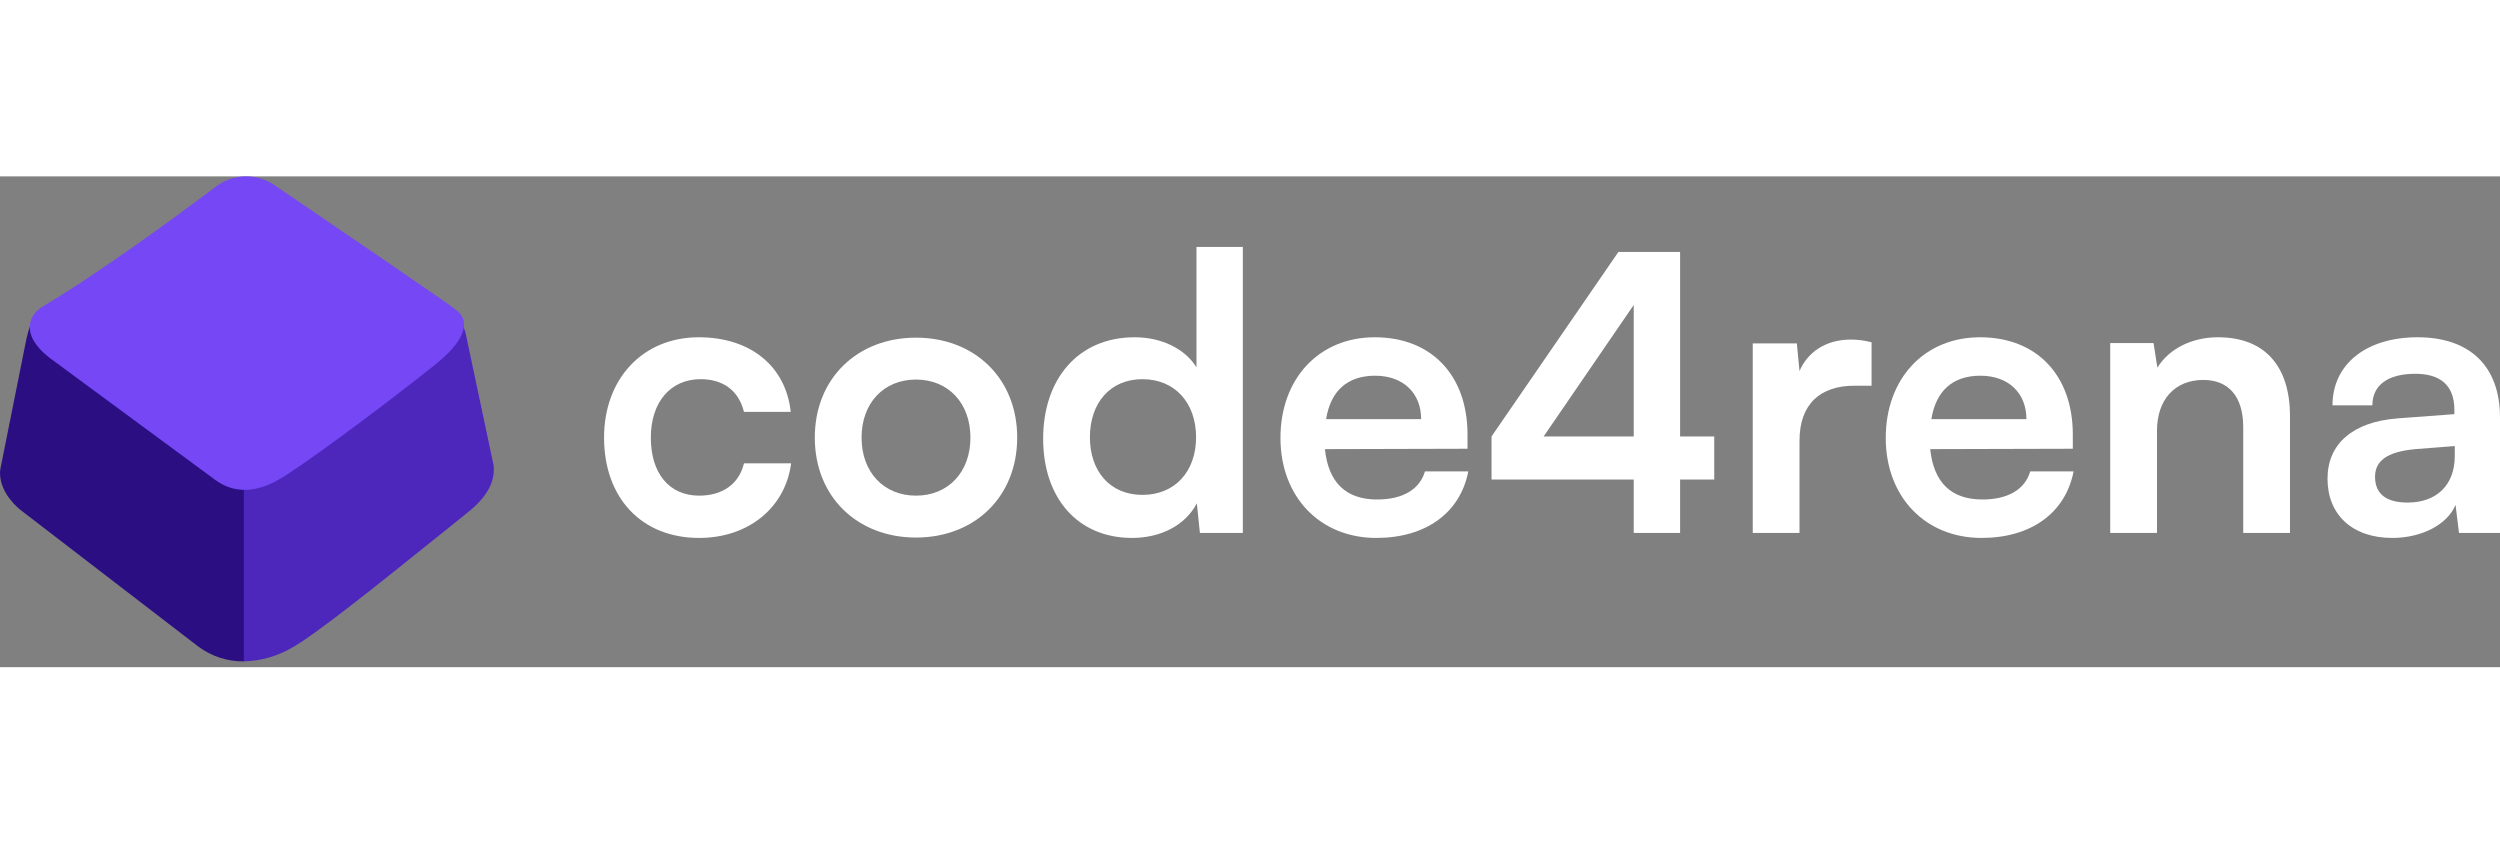 <svg width="100%" height="55" viewBox="0 0 163 32" fill="none" xmlns="http://www.w3.org/2000/svg">
<rect x="0" y="0" width="163" height="32" fill="#808080" stroke="none"/>
<g clip-path="url(#clip0_788_13952)">
<path d="M39.385 17.032C39.385 20.966 41.834 23.573 45.582 23.573C48.806 23.573 51.206 21.593 51.581 18.711H48.507C48.182 20.064 47.107 20.816 45.582 20.816C43.633 20.816 42.434 19.362 42.434 17.032C42.434 14.7 43.733 13.222 45.682 13.222C47.132 13.222 48.157 13.949 48.507 15.352H51.556C51.231 12.37 48.931 10.49 45.557 10.49C41.909 10.49 39.385 13.197 39.385 17.032Z" fill="white"/>
<path d="M53.125 17.032C53.125 20.891 55.899 23.548 59.723 23.548C63.547 23.548 66.321 20.891 66.321 17.032C66.321 13.172 63.547 10.515 59.723 10.515C55.899 10.515 53.125 13.172 53.125 17.032ZM56.174 17.032C56.174 14.776 57.623 13.247 59.723 13.247C61.822 13.247 63.272 14.776 63.272 17.032C63.272 19.287 61.822 20.816 59.723 20.816C57.623 20.816 56.174 19.287 56.174 17.032Z" fill="white"/>
<path d="M73.811 23.573C75.685 23.573 77.285 22.746 78.034 21.317L78.234 23.247H81.033V4.6H78.01V12.445C77.235 11.216 75.71 10.49 73.986 10.49C70.262 10.49 68.013 13.247 68.013 17.107C68.013 20.941 70.237 23.573 73.811 23.573ZM74.486 20.766C72.361 20.766 71.062 19.212 71.062 17.006C71.062 14.801 72.361 13.222 74.486 13.222C76.61 13.222 77.984 14.776 77.984 17.006C77.984 19.237 76.61 20.766 74.486 20.766Z" fill="white"/>
<path d="M89.734 23.573C92.958 23.573 95.207 21.944 95.732 19.237H92.908C92.558 20.415 91.458 21.067 89.784 21.067C87.76 21.067 86.61 19.964 86.385 17.783L95.682 17.758V16.831C95.682 12.971 93.333 10.49 89.634 10.49C86.01 10.49 83.486 13.172 83.486 17.056C83.486 20.891 86.06 23.573 89.734 23.573ZM89.659 12.996C91.483 12.996 92.658 14.124 92.658 15.828H86.46C86.76 13.974 87.86 12.996 89.659 12.996Z" fill="white"/>
<path d="M111.768 19.764V16.956H109.543V4.926H105.52L97.248 16.956V19.764H106.519V23.247H109.543V19.764H111.768ZM100.646 16.956L106.519 8.384V16.956H100.646Z" fill="white"/>
<path d="M122.026 10.816C121.527 10.69 121.102 10.64 120.677 10.64C119.027 10.64 117.853 11.467 117.328 12.695L117.153 10.891H114.279V23.247H117.328V17.232C117.328 14.826 118.702 13.648 120.902 13.648H122.026V10.816Z" fill="white"/>
<path d="M129.198 23.573C132.422 23.573 134.672 21.944 135.197 19.237H132.372C132.022 20.415 130.923 21.067 129.248 21.067C127.224 21.067 126.074 19.964 125.85 17.783L135.147 17.758V16.831C135.147 12.971 132.797 10.49 129.099 10.49C125.475 10.49 122.951 13.172 122.951 17.056C122.951 20.891 125.525 23.573 129.198 23.573ZM129.123 12.996C130.948 12.996 132.123 14.124 132.123 15.828H125.925C126.225 13.974 127.324 12.996 129.123 12.996Z" fill="white"/>
<path d="M140.636 23.247V16.58C140.636 14.575 141.785 13.272 143.66 13.272C145.234 13.272 146.259 14.274 146.259 16.355V23.247H149.307V15.628C149.307 12.42 147.709 10.49 144.61 10.49C142.935 10.49 141.435 11.217 140.661 12.47L140.411 10.866H137.587V23.247H140.636Z" fill="white"/>
<path d="M155.977 23.573C157.902 23.573 159.576 22.696 160.101 21.418L160.327 23.247H163V15.728C163 12.294 160.95 10.49 157.627 10.49C154.278 10.49 152.079 12.244 152.079 14.926H154.678C154.678 13.623 155.678 12.871 157.476 12.871C159.026 12.871 160.026 13.548 160.026 15.227V15.503L156.328 15.778C153.403 16.004 151.754 17.433 151.754 19.713C151.754 22.044 153.354 23.573 155.977 23.573ZM156.977 21.267C155.602 21.267 154.853 20.716 154.853 19.588C154.853 18.585 155.577 17.959 157.476 17.783L160.051 17.583V18.235C160.051 20.139 158.852 21.267 156.977 21.267Z" fill="white"/>
<path d="M32.182 18.837L30.359 10.235C30.343 10.158 30.32 10.083 30.29 10.011C30.031 9.116 29.685 8.922 29.217 8.546C28.785 8.221 28.599 8.098 28.599 8.098C28.599 8.098 27.416 10.805 27.093 11.062C23.93 13.582 18.63 17.509 17.334 18.218L17.31 18.231C16.884 18.488 16.402 18.64 15.905 18.675V31.622C17.011 31.594 18.092 31.285 19.043 30.725C20.474 29.937 24.28 26.909 28.74 23.321L30.489 21.915C31.651 20.988 32.209 20.066 32.196 19.094C32.2 19.008 32.195 18.922 32.182 18.837Z" fill="#4D26BC"/>
<path d="M14.763 18.391L4.686 10.981C4.602 10.911 4.527 10.831 4.463 10.743C4.454 10.5 4.381 10.263 4.25 10.058C4.119 9.852 3.936 9.685 3.72 9.574L3.784 8.098C3.784 8.098 3.574 8.236 3.094 8.526C2.49 8.888 2.037 9.153 1.726 10.577L1.492 11.742L0.027 19.064C0.007 19.168 -0.002 19.273 0 19.378C0.035 20.701 1.172 21.629 1.433 21.823L12.924 30.652C13.784 31.295 14.831 31.636 15.905 31.622V18.737C15.495 18.762 15.09 18.639 14.763 18.391Z" fill="#2C0E83"/>
<path d="M29.653 8.647C29.633 8.633 29.614 8.618 29.595 8.601C29.235 8.299 22.111 3.439 17.897 0.571C17.339 0.188 16.675 -0.011 15.997 0C15.32 0.012 14.663 0.234 14.119 0.636L13.603 1.022C12.709 1.69 11.048 2.926 9.046 4.342C6.749 5.967 4.637 7.382 2.757 8.503C1.959 8.979 1.221 10.265 3.236 11.834C3.449 11.992 14.05 19.803 14.05 19.803C15.267 20.692 16.707 20.613 18.137 19.79C19.527 19.027 24.452 15.365 27.558 12.921L28.347 12.298C28.42 12.239 28.487 12.182 28.551 12.125C29.878 11.036 30.991 9.566 29.653 8.647Z" fill="#7547F5"/>
</g>
<defs>
<clipPath id="clip0_788_13952">
<rect width="163" height="31.623" fill="white"/>
</clipPath>
</defs>
</svg>
